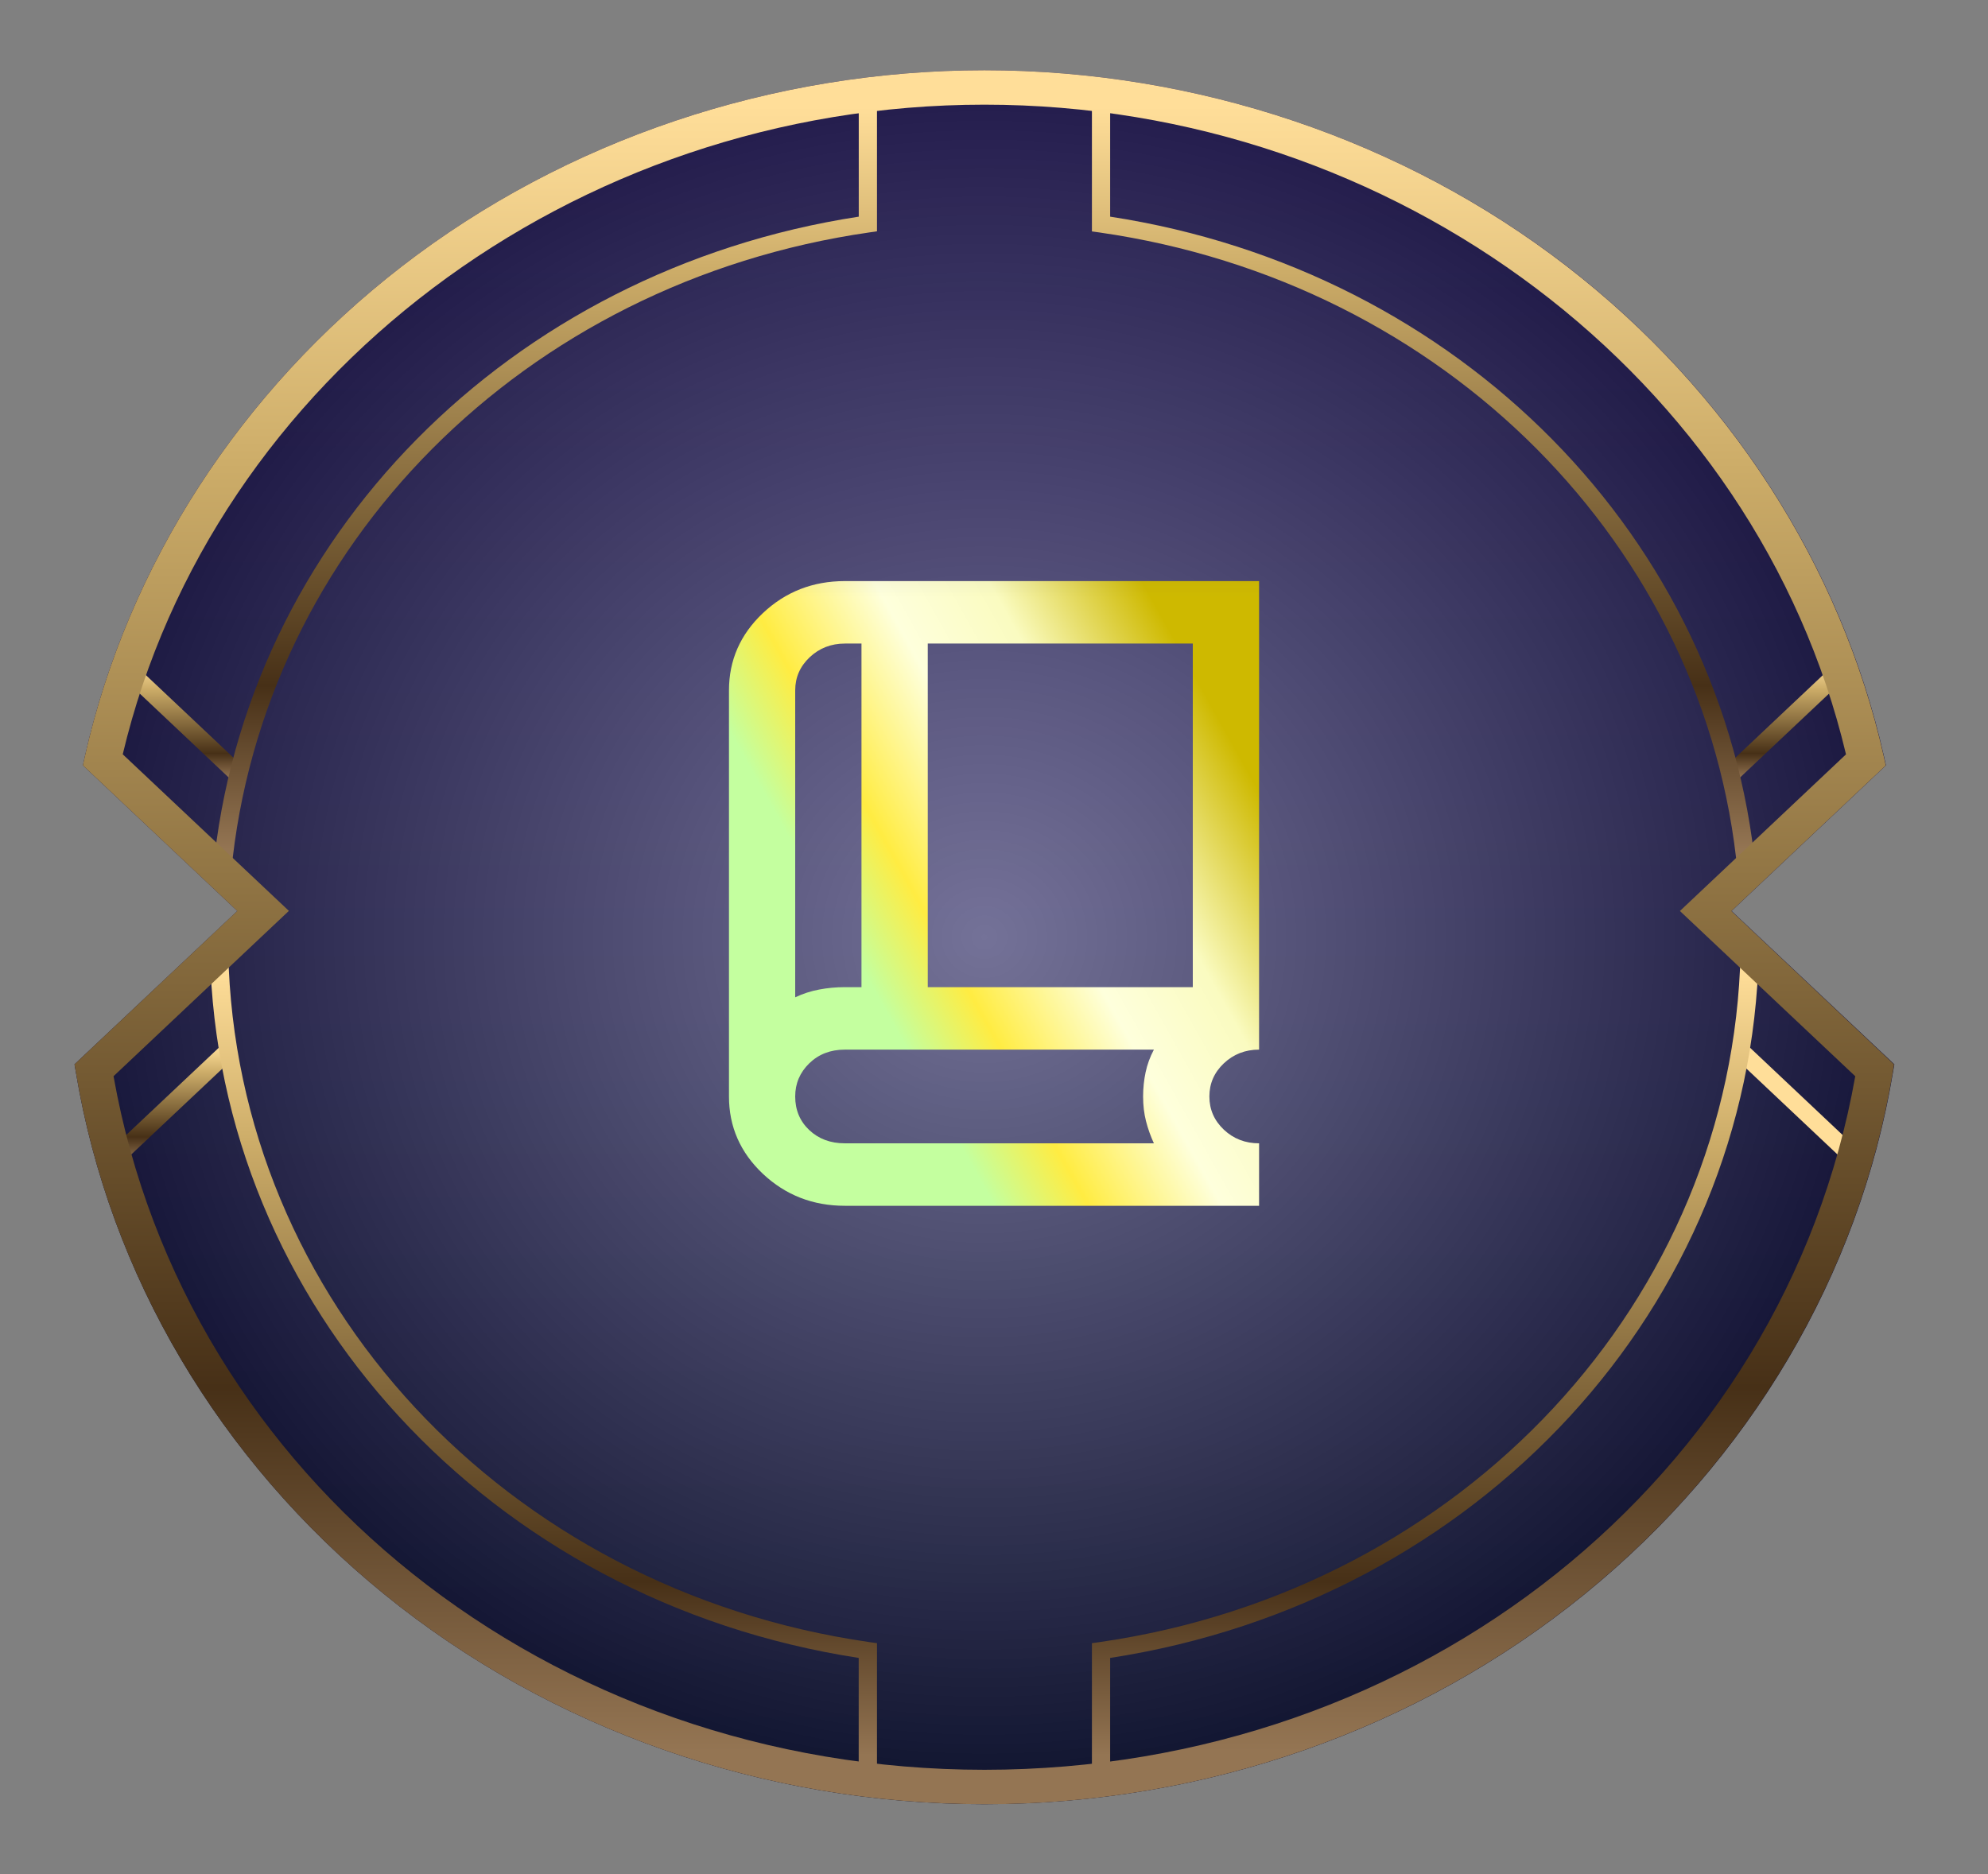 <svg width="35" height="33" viewBox="0 0 35 33" fill="none" xmlns="http://www.w3.org/2000/svg">
<rect x="0" y="0" width="35" height="33" fill="#808080" stroke="none"/>
<mask id="mask0_32_259" style="mask-type:alpha" maskUnits="userSpaceOnUse" x="0" y="0" width="35" height="33">
<rect width="35" height="33" fill="#D9D9D9"/>
</mask>
<g mask="url(#mask0_32_259)">
<path d="M30.485 16.041L33.203 13.477L33.168 13.317C32.409 9.948 30.427 6.885 27.586 4.688C24.704 2.464 21.063 1.237 17.331 1.237C13.598 1.237 9.958 2.464 7.077 4.689C4.236 6.885 2.253 9.948 1.495 13.317L1.46 13.477L4.178 16.041L1.312 18.741L1.338 18.893C1.931 22.447 3.856 25.705 6.76 28.067C9.696 30.454 13.45 31.769 17.332 31.769C21.215 31.769 24.968 30.454 27.903 28.067C30.807 25.705 32.732 22.447 33.325 18.893L33.351 18.741L30.486 16.041H30.485Z" fill="url(#paint0_linear_32_259)"/>
<path style="mix-blend-mode:multiply" opacity="0.36" d="M30.485 16.041L33.203 13.477L33.168 13.317C32.409 9.948 30.427 6.885 27.586 4.688C24.704 2.464 21.063 1.237 17.331 1.237C13.598 1.237 9.958 2.464 7.077 4.689C4.236 6.885 2.253 9.948 1.495 13.317L1.46 13.477L4.178 16.041L1.312 18.741L1.338 18.893C1.931 22.447 3.856 25.705 6.76 28.067C9.696 30.454 13.45 31.769 17.332 31.769C21.215 31.769 24.968 30.454 27.903 28.067C30.807 25.705 32.732 22.447 33.325 18.893L33.351 18.741L30.486 16.041H30.485Z" fill="url(#paint1_radial_32_259)"/>
<path d="M3.908 18.396L1.869 20.318L2.095 20.532L4.134 18.61L3.908 18.396Z" fill="url(#paint2_linear_32_259)"/>
<path d="M30.755 18.396L30.528 18.61L32.567 20.533L32.794 20.319L30.755 18.396Z" fill="url(#paint3_linear_32_259)"/>
<path d="M2.309 11.643L2.083 11.857L4.121 13.78L4.348 13.566L2.309 11.643Z" fill="url(#paint4_linear_32_259)"/>
<path d="M32.352 11.643L30.314 13.566L30.54 13.78L32.579 11.857L32.352 11.643Z" fill="url(#paint5_linear_32_259)"/>
<path d="M4.069 15.373L3.75 15.346C4.303 9.483 8.968 4.759 15.119 3.815V1.631H15.44V4.073L15.303 4.093C9.233 4.968 4.614 9.606 4.069 15.373Z" fill="url(#paint6_linear_32_259)"/>
<path d="M15.439 31.352H15.118V29.193C8.628 28.195 3.832 22.993 3.697 16.774L4.018 16.768C4.152 22.882 8.898 27.99 15.304 28.914L15.44 28.933V31.352H15.439Z" fill="url(#paint7_linear_32_259)"/>
<path d="M30.593 15.373C30.049 9.606 25.429 4.968 19.361 4.094L19.224 4.075V1.631H19.545V3.815C25.694 4.759 30.36 9.484 30.912 15.346L30.593 15.373Z" fill="url(#paint8_linear_32_259)"/>
<path d="M19.545 31.352H19.224V28.933L19.361 28.914C25.765 27.99 30.51 22.883 30.644 16.768L30.964 16.774C30.828 22.993 26.034 28.195 19.545 29.193V31.352Z" fill="url(#paint9_linear_32_259)"/>
<path d="M17.331 31.769C13.448 31.769 9.694 30.454 6.759 28.067C3.856 25.705 1.931 22.447 1.338 18.893L1.312 18.741L4.177 16.041L1.459 13.477L1.494 13.317C2.253 9.948 4.236 6.885 7.077 4.689C9.958 2.464 13.6 1.237 17.331 1.237C21.062 1.237 24.703 2.464 27.584 4.689C30.425 6.885 32.406 9.949 33.165 13.318L33.2 13.479L30.482 16.042L33.346 18.743L33.321 18.894C32.728 22.448 30.803 25.706 27.899 28.068C24.965 30.455 21.211 31.77 17.328 31.77L17.331 31.769ZM1.999 18.951C3.259 26.037 9.681 31.163 17.332 31.163C24.984 31.163 31.405 26.037 32.663 18.951L29.576 16.041L32.5 13.283C30.923 6.644 24.572 1.843 17.331 1.843C10.09 1.843 3.737 6.644 2.161 13.282L5.086 16.039L1.999 18.95V18.951Z" fill="url(#paint10_linear_32_259)"/>
</g>
<mask id="mask1_32_259" style="mask-type:alpha" maskUnits="userSpaceOnUse" x="10" y="9" width="15" height="14">
<rect x="10.5" y="9.132" width="14" height="13.2" fill="#D9D9D9"/>
</mask>
<g mask="url(#mask1_32_259)">
<path d="M14.875 21.232C14.311 21.232 13.83 21.044 13.431 20.669C13.033 20.293 12.834 19.839 12.834 19.307V12.157C12.834 11.626 13.033 11.172 13.431 10.796C13.83 10.42 14.311 10.232 14.875 10.232H22.167V18.482C21.924 18.482 21.717 18.563 21.547 18.723C21.377 18.884 21.292 19.078 21.292 19.307C21.292 19.537 21.377 19.731 21.547 19.892C21.717 20.052 21.924 20.132 22.167 20.132V21.232H14.875ZM14 17.561C14.136 17.497 14.277 17.451 14.423 17.424C14.569 17.396 14.72 17.382 14.875 17.382H15.167V11.332H14.875C14.632 11.332 14.425 11.413 14.255 11.573C14.085 11.733 14 11.928 14 12.157V17.561ZM16.334 17.382H21V11.332H16.334V17.382ZM14.875 20.132H20.315C20.256 20.004 20.21 19.873 20.176 19.741C20.142 19.608 20.125 19.463 20.125 19.307C20.125 19.161 20.14 19.019 20.169 18.881C20.198 18.744 20.247 18.611 20.315 18.482H14.875C14.622 18.482 14.413 18.563 14.248 18.723C14.083 18.884 14 19.078 14 19.307C14 19.546 14.083 19.743 14.248 19.899C14.413 20.055 14.622 20.132 14.875 20.132Z" fill="url(#paint11_linear_32_259)"/>
</g>
<defs>
<linearGradient id="paint0_linear_32_259" x1="17.331" y1="31.769" x2="17.331" y2="1.237" gradientUnits="userSpaceOnUse">
<stop stop-color="#171D47"/>
<stop offset="1" stop-color="#352975"/>
</linearGradient>
<radialGradient id="paint1_radial_32_259" cx="0" cy="0" r="1" gradientUnits="userSpaceOnUse" gradientTransform="translate(17.331 16.503) scale(16.104 15.184)">
<stop stop-color="white"/>
<stop offset="1"/>
</radialGradient>
<linearGradient id="paint2_linear_32_259" x1="3.001" y1="20.532" x2="3.001" y2="18.395" gradientUnits="userSpaceOnUse">
<stop offset="0.03" stop-color="#947553"/>
<stop offset="0.24" stop-color="#473017"/>
<stop offset="0.77" stop-color="#CCAC68"/>
<stop offset="0.98" stop-color="#FFDE99"/>
</linearGradient>
<linearGradient id="paint3_linear_32_259" x1="31.66" y1="1.238" x2="31.66" y2="18.396" gradientUnits="userSpaceOnUse">
<stop offset="0.03" stop-color="#947553"/>
<stop offset="0.24" stop-color="#473017"/>
<stop offset="0.77" stop-color="#CCAC68"/>
<stop offset="0.98" stop-color="#FFDE99"/>
</linearGradient>
<linearGradient id="paint4_linear_32_259" x1="3.215" y1="13.779" x2="3.215" y2="11.642" gradientUnits="userSpaceOnUse">
<stop offset="0.03" stop-color="#947553"/>
<stop offset="0.24" stop-color="#473017"/>
<stop offset="0.77" stop-color="#CCAC68"/>
<stop offset="0.98" stop-color="#FFDE99"/>
</linearGradient>
<linearGradient id="paint5_linear_32_259" x1="31.446" y1="13.78" x2="31.446" y2="11.643" gradientUnits="userSpaceOnUse">
<stop offset="0.03" stop-color="#947553"/>
<stop offset="0.24" stop-color="#473017"/>
<stop offset="0.77" stop-color="#CCAC68"/>
<stop offset="0.98" stop-color="#FFDE99"/>
</linearGradient>
<linearGradient id="paint6_linear_32_259" x1="9.595" y1="15.373" x2="9.595" y2="1.631" gradientUnits="userSpaceOnUse">
<stop offset="0.03" stop-color="#947553"/>
<stop offset="0.24" stop-color="#473017"/>
<stop offset="0.77" stop-color="#CCAC68"/>
<stop offset="0.98" stop-color="#FFDE99"/>
</linearGradient>
<linearGradient id="paint7_linear_32_259" x1="9.567" y1="31.352" x2="9.567" y2="16.768" gradientUnits="userSpaceOnUse">
<stop offset="0.03" stop-color="#947553"/>
<stop offset="0.24" stop-color="#473017"/>
<stop offset="0.77" stop-color="#CCAC68"/>
<stop offset="0.98" stop-color="#FFDE99"/>
</linearGradient>
<linearGradient id="paint8_linear_32_259" x1="25.069" y1="15.373" x2="25.069" y2="1.631" gradientUnits="userSpaceOnUse">
<stop offset="0.03" stop-color="#947553"/>
<stop offset="0.24" stop-color="#473017"/>
<stop offset="0.77" stop-color="#CCAC68"/>
<stop offset="0.98" stop-color="#FFDE99"/>
</linearGradient>
<linearGradient id="paint9_linear_32_259" x1="25.095" y1="31.352" x2="25.095" y2="16.768" gradientUnits="userSpaceOnUse">
<stop offset="0.03" stop-color="#947553"/>
<stop offset="0.24" stop-color="#473017"/>
<stop offset="0.77" stop-color="#CCAC68"/>
<stop offset="0.98" stop-color="#FFDE99"/>
</linearGradient>
<linearGradient id="paint10_linear_32_259" x1="17.331" y1="31.769" x2="17.331" y2="1.237" gradientUnits="userSpaceOnUse">
<stop offset="0.03" stop-color="#947553"/>
<stop offset="0.24" stop-color="#473017"/>
<stop offset="0.77" stop-color="#CCAC68"/>
<stop offset="0.98" stop-color="#FFDE99"/>
</linearGradient>
<linearGradient id="paint11_linear_32_259" x1="21.107" y1="12.018" x2="14.436" y2="15.739" gradientUnits="userSpaceOnUse">
<stop stop-color="#CEB900"/>
<stop offset="0.31" stop-color="#FAFBC0"/>
<stop offset="0.54" stop-color="#FEFFDC"/>
<stop offset="0.81" stop-color="#FFEC42"/>
<stop offset="1" stop-color="#C4FF9F"/>
</linearGradient>
</defs>
</svg>

